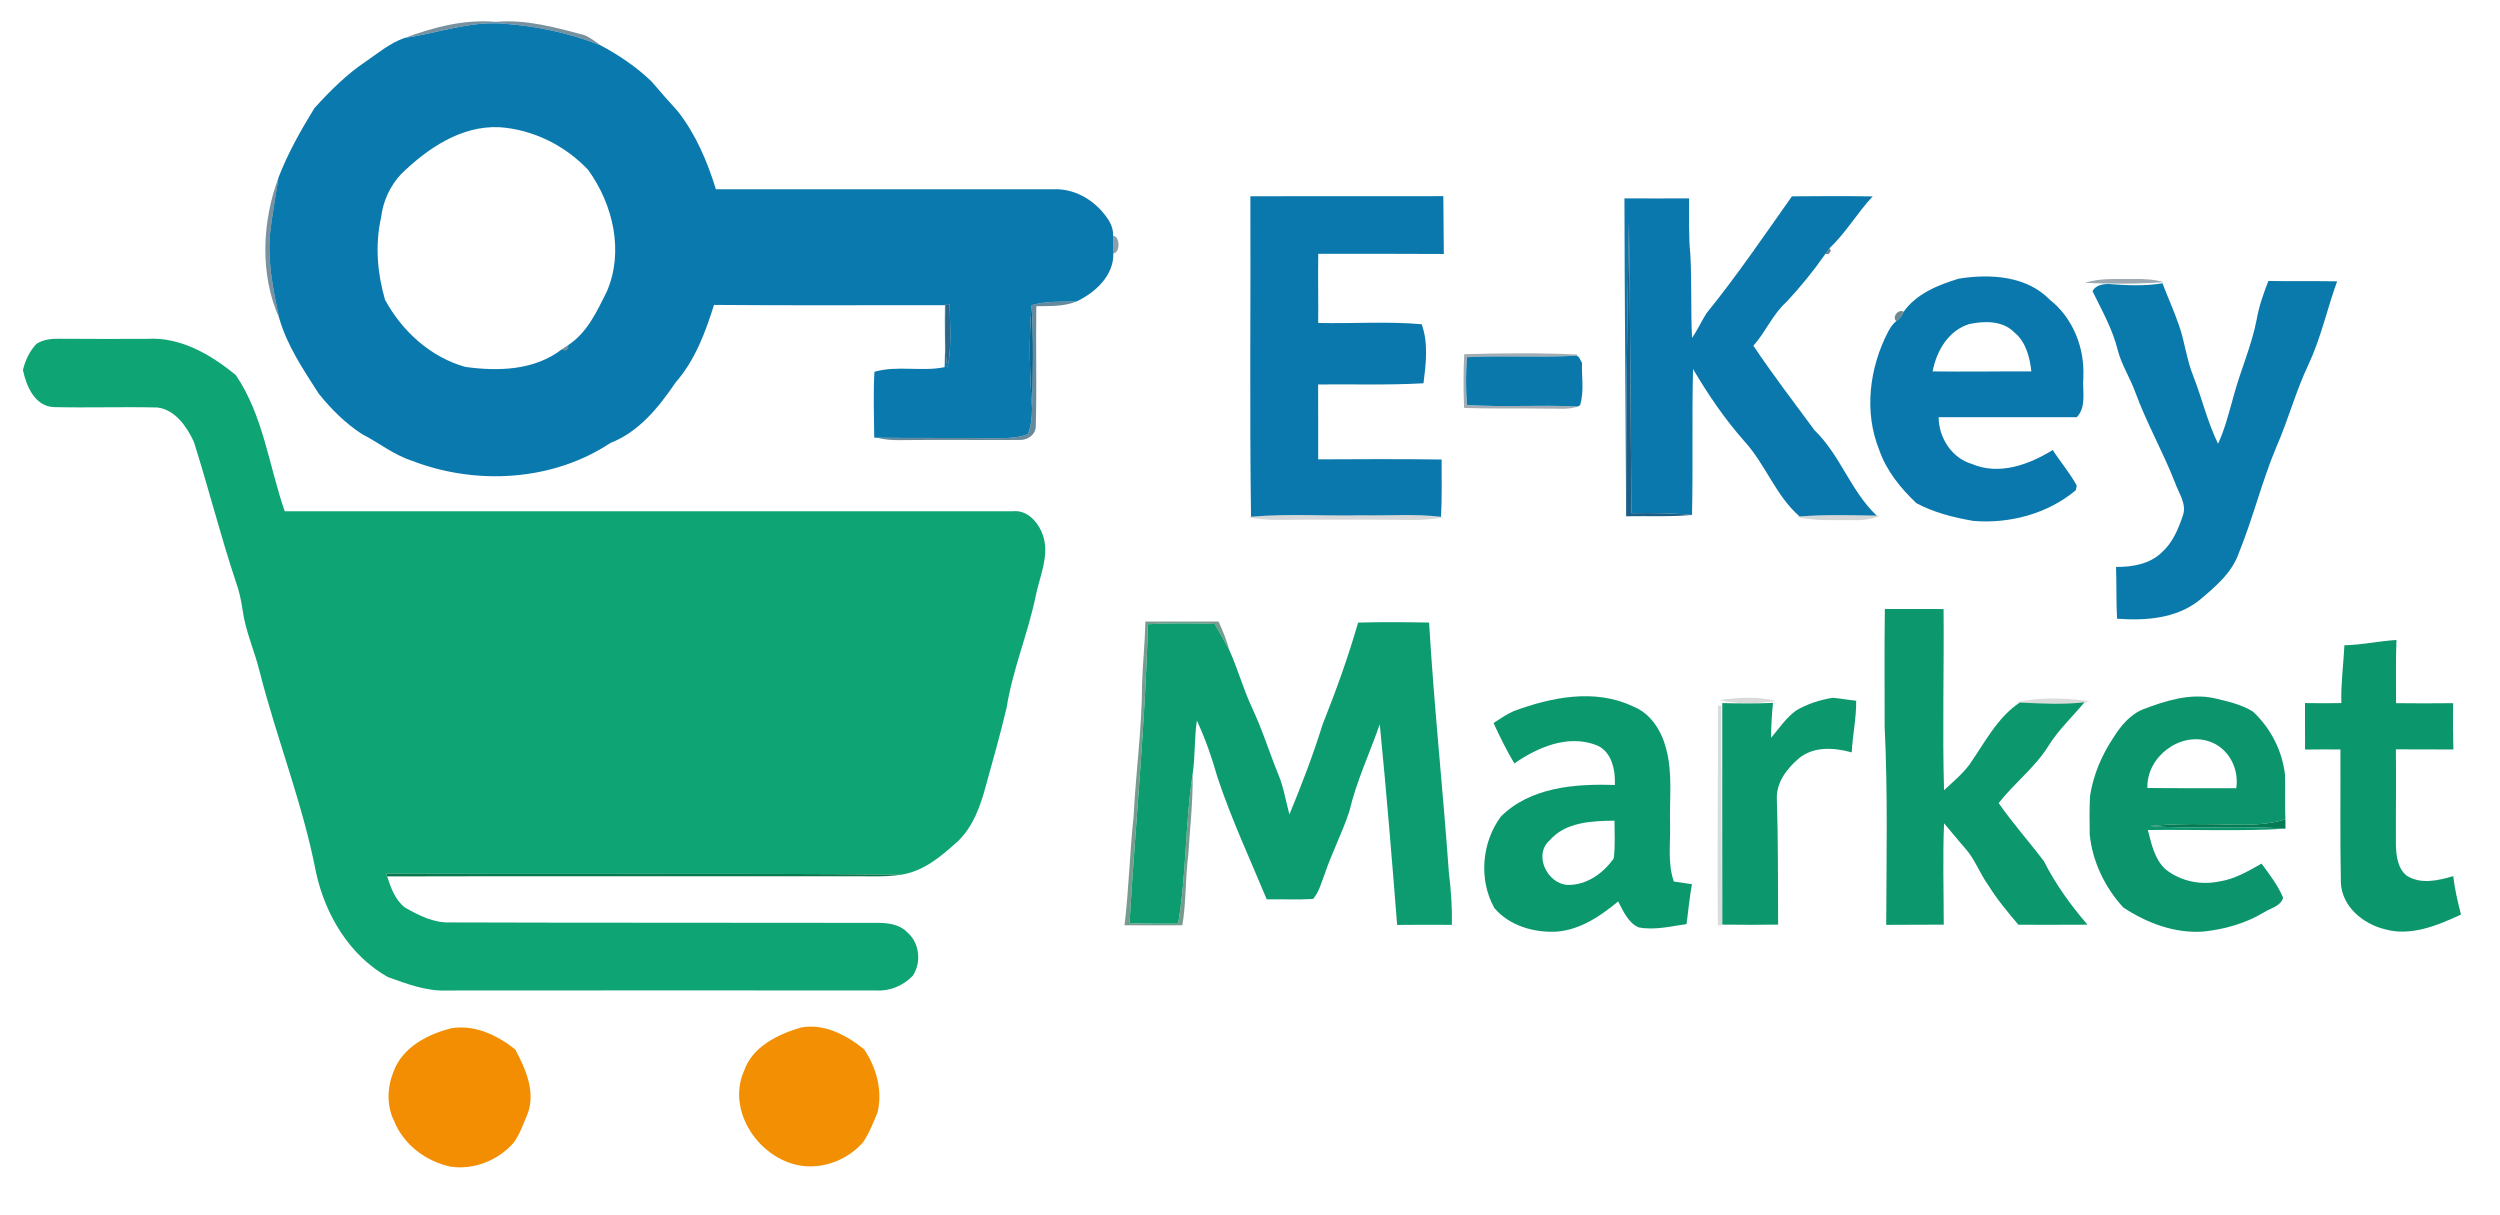 <?xml version="1.0" encoding="UTF-8" ?>
<!DOCTYPE svg PUBLIC "-//W3C//DTD SVG 1.1//EN" "http://www.w3.org/Graphics/SVG/1.1/DTD/svg11.dtd">
<svg width="716pt" height="348pt" viewBox="0 0 716 348" version="1.1" xmlns="http://www.w3.org/2000/svg">
<g id="#19415894">
<path fill="#194158" opacity="0.58" d=" M 115.81 10.90 C 124.16 7.80 133.00 5.45 141.99 6.27 C 150.58 5.48 158.91 7.81 167.11 9.97 C 168.94 10.60 170.42 11.89 171.98 12.97 C 163.10 9.44 153.57 7.44 144.04 6.77 C 134.39 6.03 125.22 9.51 115.81 10.90 Z" />
</g>
<g id="#0a79aeff">
<path fill="#0a79ae" opacity="1.00" d=" M 115.81 10.90 C 125.22 9.51 134.39 6.03 144.04 6.77 C 153.57 7.44 163.10 9.44 171.98 12.97 C 177.26 15.78 182.31 19.20 186.63 23.36 C 189.09 26.23 191.56 29.10 194.12 31.88 C 199.27 38.44 202.60 46.27 205.03 54.20 C 237.37 54.19 269.71 54.21 302.06 54.20 C 308.44 54.04 314.39 57.96 317.66 63.30 C 318.44 64.57 318.86 66.04 318.80 67.54 C 318.79 69.21 318.81 70.88 318.86 72.55 C 319.03 78.95 313.62 83.87 308.23 86.38 C 303.96 86.42 299.62 86.21 295.47 87.40 C 294.60 97.27 294.93 107.21 295.58 117.08 C 295.54 119.53 295.31 122.03 294.39 124.32 C 291.43 125.54 288.16 125.46 285.02 125.51 C 273.71 125.35 262.40 125.52 251.09 125.36 L 250.38 125.35 C 250.30 119.06 250.10 112.76 250.43 106.48 C 257.00 104.58 263.97 106.52 270.55 105.15 C 270.78 99.24 270.51 93.32 270.63 87.40 C 248.58 87.37 226.53 87.52 204.49 87.33 C 202.01 95.24 199.05 103.20 193.51 109.52 C 188.67 116.60 183.10 123.63 174.84 126.86 C 158.18 137.88 136.24 139.06 117.84 131.91 C 112.68 130.22 108.44 126.75 103.66 124.31 C 98.91 121.23 94.83 117.15 91.29 112.75 C 86.91 105.90 82.23 99.05 79.97 91.13 C 78.18 82.75 76.38 74.14 77.50 65.54 C 78.15 60.61 78.96 55.71 79.77 50.81 C 82.46 43.87 86.14 37.32 90.04 30.98 C 94.48 26.09 99.20 21.35 104.71 17.65 C 108.29 15.22 111.65 12.32 115.81 10.90 M 114.86 49.87 C 111.67 53.30 109.67 57.72 109.13 62.36 C 107.39 70.12 108.07 78.24 110.26 85.83 C 115.13 94.83 123.28 102.28 133.26 105.08 C 142.66 106.40 153.15 106.10 160.96 100.00 L 161.80 100.36 L 162.70 99.77 L 162.71 98.85 C 168.18 95.30 170.96 89.18 173.77 83.55 C 178.78 72.05 175.58 58.49 168.43 48.64 C 161.86 41.66 152.61 37.07 143.03 36.43 C 132.01 35.93 122.42 42.53 114.86 49.87 M 270.79 87.10 C 270.66 93.22 270.42 99.37 271.35 105.45 C 272.61 99.41 272.07 93.23 271.96 87.12 L 270.79 87.10 Z" />
</g>
<g id="#2449609a">
<path fill="#244960" opacity="0.60" d=" M 79.97 91.13 C 74.36 78.55 75.04 63.57 79.77 50.81 C 78.96 55.71 78.15 60.61 77.50 65.54 C 76.38 74.14 78.18 82.75 79.97 91.13 Z" />
</g>
<g id="#0a78acff">
<path fill="#0a78ac" opacity="1.00" d=" M 358.11 56.22 C 376.53 56.15 394.95 56.25 413.37 56.18 C 413.39 61.70 413.44 67.22 413.51 72.74 C 401.52 72.65 389.53 72.70 377.55 72.69 C 377.42 79.29 377.61 85.89 377.53 92.49 C 387.39 92.73 397.34 91.99 407.16 92.86 C 409.13 98.23 408.39 104.21 407.69 109.77 C 397.64 110.35 387.57 110.00 377.51 110.11 C 377.55 117.26 377.51 124.41 377.53 131.56 C 389.31 131.48 401.10 131.46 412.88 131.60 C 412.86 137.07 413.02 142.54 412.71 148.01 C 405.17 147.11 397.57 147.75 390.00 147.58 C 379.44 147.83 368.83 147.05 358.29 148.00 C 357.87 117.42 358.22 86.81 358.11 56.22 Z" />
<path fill="#0a78ac" opacity="1.00" d=" M 545.20 89.29 C 548.80 84.15 555.16 81.56 561.01 79.80 C 569.97 78.39 580.40 78.95 587.10 85.88 C 593.72 91.06 597.08 99.71 596.67 108.00 C 596.33 111.85 597.71 116.36 594.80 119.49 C 581.60 119.48 568.41 119.48 555.22 119.49 C 555.27 125.39 558.99 131.21 564.78 132.89 C 572.53 136.21 581.17 133.08 587.90 128.87 C 590.12 132.33 592.84 135.47 594.79 139.10 C 594.72 139.43 594.58 140.08 594.51 140.40 C 586.48 147.14 575.52 150.06 565.16 149.19 C 559.55 148.22 553.87 146.81 548.84 144.10 C 544.34 139.82 540.25 134.81 538.21 128.86 C 533.77 117.90 535.41 105.24 540.80 94.93 C 541.40 93.84 542.08 92.75 543.09 91.98 C 544.07 91.34 544.80 90.40 545.20 89.29 M 553.50 106.37 C 562.92 106.50 572.35 106.33 581.78 106.37 C 581.32 102.27 580.22 97.87 576.85 95.15 C 573.52 91.78 568.33 91.90 564.04 92.80 C 558.03 94.61 554.61 100.52 553.50 106.37 Z" />
</g>
<g id="#0a78adff">
<path fill="#0a78ad" opacity="1.00" d=" M 513.21 56.23 C 520.92 56.15 528.63 56.13 536.34 56.25 C 531.93 60.93 528.69 66.66 524.00 71.04 C 523.70 71.47 523.09 72.32 522.78 72.74 C 519.39 77.59 515.62 82.23 511.57 86.55 C 507.65 90.08 505.67 95.12 502.17 99.01 C 507.70 107.31 513.80 115.22 519.70 123.25 C 527.07 130.35 530.03 140.64 537.50 147.68 C 530.14 147.57 522.76 147.32 515.41 147.92 C 508.55 141.95 505.67 133.03 499.62 126.41 C 494.00 120.05 489.18 113.00 484.89 105.69 C 484.53 119.61 484.91 133.55 484.59 147.48 C 478.82 146.93 473.02 146.90 467.24 146.98 C 467.01 119.25 466.89 91.52 466.53 63.80 C 465.99 91.81 465.70 119.84 465.72 147.86 C 465.59 117.51 465.29 87.17 465.24 56.82 C 471.41 56.85 477.58 56.83 483.76 56.82 C 483.82 62.22 483.58 67.63 484.12 73.00 C 484.55 80.91 484.21 88.85 484.60 96.76 C 486.19 94.51 487.29 91.96 488.79 89.65 C 497.48 78.93 505.24 67.49 513.21 56.23 Z" />
</g>
<g id="#054f7be7">
<path fill="#054f7b" opacity="0.91" d=" M 465.72 147.86 C 465.70 119.84 465.99 91.81 466.53 63.80 C 466.89 91.52 467.01 119.25 467.24 146.98 C 473.02 146.90 478.82 146.93 484.59 147.48 C 478.31 148.07 472.01 147.73 465.72 147.86 Z" />
</g>
<g id="#25486087">
<path fill="#254860" opacity="0.53" d=" M 318.80 67.54 C 320.82 67.56 320.87 72.49 318.86 72.55 C 318.81 70.88 318.79 69.21 318.80 67.54 Z" />
</g>
<g id="#10384f9d">
<path fill="#10384f" opacity="0.62" d=" M 522.78 72.74 C 523.09 72.32 523.70 71.47 524.00 71.04 L 524.33 71.89 L 523.70 72.77 L 522.78 72.74 Z" />
</g>
<g id="#203e5270">
<path fill="#203e52" opacity="0.44" d=" M 597.13 81.01 C 601.60 79.54 606.36 79.99 611.00 79.90 C 613.91 79.85 616.86 79.98 619.67 80.81 C 612.18 81.35 604.63 81.34 597.13 81.01 Z" />
</g>
<g id="#0a79acff">
<path fill="#0a79ac" opacity="1.00" d=" M 646.31 91.53 C 646.97 87.72 648.26 84.07 649.66 80.47 C 656.22 80.58 662.79 80.46 669.36 80.57 C 666.49 88.42 664.76 96.66 661.21 104.26 C 657.54 111.96 655.36 120.25 651.93 128.05 C 647.79 137.94 645.26 148.38 641.23 158.31 C 639.27 164.05 634.43 168.10 629.93 171.87 C 623.32 177.18 614.46 177.80 606.33 177.20 C 606.05 172.26 606.21 167.31 606.03 162.37 C 610.65 162.41 615.74 161.56 619.16 158.18 C 622.19 155.49 623.82 151.65 625.09 147.89 C 626.49 144.46 623.93 141.20 622.86 138.05 C 619.43 129.32 614.78 121.14 611.55 112.33 C 610.07 108.22 607.61 104.52 606.52 100.27 C 605.04 94.29 602.00 88.89 599.30 83.41 C 600.10 81.73 602.14 81.35 603.83 81.34 C 608.98 81.71 614.21 82.00 619.34 81.13 C 620.82 85.10 622.61 88.93 623.98 92.94 C 625.74 97.81 626.22 103.04 628.21 107.84 C 630.68 114.21 632.24 120.94 635.25 127.09 C 637.29 122.69 638.41 117.96 639.74 113.32 C 641.71 105.99 644.87 99.01 646.31 91.53 Z" />
</g>
<g id="#255771b2">
<path fill="#255771" opacity="0.70" d=" M 295.47 87.40 C 299.62 86.21 303.96 86.42 308.23 86.38 C 304.59 87.83 300.63 87.63 296.80 87.69 C 296.64 99.07 296.96 110.46 296.65 121.84 C 296.76 124.40 294.41 126.09 292.01 126.00 C 280.67 126.08 269.32 125.91 257.97 126.05 C 255.66 126.10 253.34 125.93 251.09 125.36 C 262.40 125.52 273.71 125.35 285.02 125.51 C 288.16 125.46 291.43 125.54 294.39 124.32 C 295.31 122.03 295.54 119.53 295.58 117.08 C 295.86 107.19 296.01 97.29 295.47 87.40 Z" />
</g>
<g id="#054b75d8">
<path fill="#054b75" opacity="0.85" d=" M 270.79 87.10 L 271.96 87.12 C 272.07 93.23 272.61 99.41 271.35 105.45 C 270.42 99.37 270.66 93.22 270.79 87.10 Z" />
</g>
<g id="#0c638eff">
<path fill="#0c638e" opacity="1.00" d=" M 295.58 117.08 C 294.93 107.21 294.60 97.27 295.47 87.40 C 296.01 97.29 295.86 107.19 295.58 117.08 Z" />
</g>
<g id="#103b4e98">
<path fill="#103b4e" opacity="0.60" d=" M 543.09 91.98 C 541.74 90.82 543.75 88.33 545.20 89.29 C 544.80 90.40 544.07 91.34 543.09 91.98 Z" />
</g>
<g id="#0ea474ff">
<path fill="#0ea474" opacity="1.00" d=" M 10.47 98.47 C 12.39 97.23 14.71 96.98 16.94 97.02 C 25.30 97.07 33.66 97.09 42.02 97.05 C 51.60 96.40 60.41 101.56 67.54 107.43 C 75.44 119.04 77.01 133.41 81.55 146.43 C 151.05 146.42 220.56 146.43 290.06 146.42 C 294.53 145.94 297.80 150.08 298.91 153.99 C 300.44 159.69 297.68 165.27 296.61 170.80 C 294.38 181.53 290.05 191.71 288.32 202.55 C 286.52 210.26 284.33 217.88 282.22 225.51 C 280.74 230.97 278.71 236.56 274.63 240.65 C 269.89 244.97 264.79 249.44 258.21 250.50 C 209.03 250.04 159.83 250.42 110.64 250.22 L 110.89 251.01 C 111.92 254.27 113.19 257.77 115.99 259.92 C 119.94 262.19 124.26 264.38 128.96 264.18 C 169.65 264.32 210.35 264.23 251.05 264.31 C 254.17 264.28 257.66 264.66 259.91 267.09 C 263.40 270.07 263.94 275.73 261.41 279.46 C 258.76 282.25 254.90 283.90 251.03 283.67 C 210.02 283.65 169.01 283.64 128.00 283.68 C 122.12 283.94 116.53 281.77 111.09 279.83 C 100.04 273.62 93.12 261.93 90.49 249.77 C 86.73 230.24 79.30 211.69 74.39 192.45 C 72.95 186.48 70.30 180.85 69.49 174.74 C 69.07 171.96 68.50 169.20 67.53 166.56 C 63.13 153.34 59.73 139.80 55.52 126.52 C 53.49 122.19 50.23 117.38 45.11 116.71 C 35.15 116.47 25.17 116.83 15.21 116.59 C 9.88 116.19 7.52 110.50 6.57 105.98 C 7.23 103.23 8.47 100.52 10.47 98.47 Z" />
</g>
<g id="#15394c9a">
<path fill="#15394c" opacity="0.60" d=" M 160.96 100.00 C 161.40 99.71 162.27 99.14 162.71 98.85 L 162.70 99.77 L 161.80 100.36 L 160.96 100.00 Z" />
</g>
<g id="#28404d6d">
<path fill="#28404d" opacity="0.43" d=" M 419.35 101.44 C 430.15 101.14 441.03 101.04 451.80 101.53 L 451.61 101.87 C 441.13 102.45 430.63 101.77 420.15 102.30 C 419.79 106.85 419.78 111.41 420.14 115.96 C 430.69 116.72 441.28 115.86 451.84 116.44 L 451.86 116.44 C 449.01 117.43 445.94 116.95 442.99 117.04 C 435.10 116.89 427.20 117.13 419.31 116.82 C 419.11 111.70 419.09 106.56 419.35 101.44 Z" />
</g>
<g id="#0b78acff">
<path fill="#0b78ac" opacity="1.00" d=" M 420.15 102.30 C 430.63 101.77 441.13 102.45 451.61 101.87 L 452.23 102.34 C 452.44 102.73 452.87 103.52 453.08 103.92 C 452.96 107.94 453.75 112.16 452.53 116.05 L 451.84 116.44 C 441.28 115.86 430.69 116.72 420.14 115.96 C 419.78 111.41 419.79 106.85 420.15 102.30 Z" />
</g>
<g id="#1c262d31">
<path fill="#1c262d" opacity="0.19" d=" M 537.50 147.68 L 538.54 147.73 C 536.14 148.66 533.58 149.06 531.01 148.97 C 525.51 148.86 519.91 149.36 514.51 148.02 L 515.41 147.92 C 522.76 147.32 530.14 147.57 537.50 147.68 Z" />
</g>
<g id="#1b262c2e">
<path fill="#1b262c" opacity="0.18" d=" M 358.29 148.00 C 368.83 147.05 379.44 147.83 390.00 147.58 C 397.57 147.75 405.17 147.11 412.71 148.01 L 413.61 148.13 C 410.44 148.72 407.22 148.96 404.00 148.91 C 394.00 148.79 384.00 148.84 374.00 148.84 C 368.46 148.82 362.86 149.26 357.40 148.12 L 358.29 148.00 Z" />
</g>
<g id="#0c976cff">
<path fill="#0c976c" opacity="1.00" d=" M 539.82 174.41 C 545.42 174.44 551.03 174.38 556.64 174.43 C 556.80 191.72 556.28 209.03 556.77 226.32 C 559.27 223.97 561.96 221.77 564.03 219.00 C 568.38 212.79 572.00 205.50 578.45 201.21 C 584.63 201.49 590.85 201.84 597.01 201.13 C 593.55 205.27 589.56 209.00 586.68 213.61 C 582.84 219.84 576.87 224.26 572.42 230.01 C 576.42 235.78 581.13 241.01 585.34 246.61 C 588.71 253.20 593.02 259.24 597.86 264.83 C 591.26 264.85 584.66 264.88 578.07 264.85 C 575.00 261.22 571.94 257.57 569.44 253.51 C 567.02 250.18 565.66 246.18 562.93 243.07 C 560.81 240.70 558.86 238.19 556.78 235.79 C 556.37 245.46 556.69 255.15 556.69 264.82 C 551.19 264.86 545.70 264.83 540.21 264.88 C 540.28 245.92 540.68 226.95 539.76 208.01 C 539.78 196.81 539.66 185.61 539.82 174.41 Z" />
</g>
<g id="#20584499">
<path fill="#205844" opacity="0.60" d=" M 328.04 178.00 C 335.02 177.99 342.00 177.98 348.99 178.00 C 350.22 180.65 351.31 183.37 352.08 186.19 C 350.75 183.67 349.31 181.21 347.93 178.72 C 341.54 178.45 335.15 178.46 328.77 178.78 C 328.02 207.38 325.17 235.86 323.50 264.41 C 328.13 264.55 332.77 264.57 337.41 264.53 C 339.84 250.37 339.39 235.89 341.57 221.68 C 341.70 229.44 340.80 237.15 340.32 244.89 C 339.44 251.57 339.76 258.34 338.63 265.00 C 333.11 265.02 327.59 265.04 322.07 264.99 C 323.31 254.61 323.54 244.15 324.67 233.76 C 325.29 221.15 327.06 208.62 327.08 195.98 C 327.27 189.98 327.92 184.00 328.04 178.00 Z" />
</g>
<g id="#0d9c70ff">
<path fill="#0d9c70" opacity="1.00" d=" M 388.96 178.31 C 395.73 178.12 402.51 178.18 409.29 178.30 C 410.71 202.24 413.26 226.12 414.97 250.04 C 415.58 254.96 415.91 259.91 415.82 264.88 C 410.59 264.87 405.37 264.82 400.14 264.90 C 398.62 245.73 397.06 226.55 395.16 207.42 C 392.29 215.75 388.46 223.77 386.45 232.38 C 384.44 238.48 381.45 244.20 379.40 250.30 C 378.45 252.74 377.82 255.41 376.08 257.46 C 371.66 257.73 367.22 257.50 362.79 257.57 C 357.97 245.94 352.63 234.51 348.66 222.54 C 347.11 217.01 345.20 211.58 342.79 206.37 C 342.02 211.44 342.34 216.61 341.57 221.68 C 339.39 235.89 339.84 250.37 337.41 264.53 C 332.77 264.57 328.13 264.55 323.50 264.41 C 325.17 235.86 328.02 207.38 328.77 178.78 C 335.15 178.46 341.54 178.45 347.93 178.72 C 349.31 181.21 350.75 183.67 352.08 186.19 C 354.48 191.51 356.02 197.18 358.49 202.49 C 361.48 208.80 363.53 215.49 366.17 221.95 C 367.67 225.58 368.26 229.49 369.29 233.26 C 372.78 224.79 376.08 216.24 378.79 207.49 C 382.61 197.92 386.11 188.22 388.96 178.31 Z" />
</g>
<g id="#0c966cff">
<path fill="#0c966c" opacity="1.00" d=" M 671.44 184.80 C 676.44 184.71 681.34 183.59 686.34 183.29 C 686.13 189.32 686.23 195.36 686.23 201.39 C 691.67 201.44 697.12 201.47 702.57 201.39 C 702.50 205.81 702.52 210.23 702.65 214.65 C 697.15 214.63 691.66 214.64 686.18 214.61 C 686.29 223.76 686.14 232.91 686.19 242.06 C 686.28 245.12 686.70 248.72 689.26 250.78 C 693.30 253.37 698.32 252.19 702.61 250.92 C 703.03 254.65 703.90 258.30 704.82 261.93 C 698.09 265.06 690.42 268.27 682.92 266.11 C 676.74 264.57 670.78 259.66 670.43 252.91 C 670.17 240.16 670.35 227.40 670.30 214.65 C 666.91 214.63 663.54 214.61 660.16 214.67 C 660.17 210.23 660.16 205.79 660.15 201.36 C 663.62 201.43 667.09 201.42 670.56 201.36 C 670.40 195.82 671.17 190.32 671.44 184.80 Z" />
</g>
<g id="#0c986dff">
<path fill="#0c986d" opacity="1.00" d=" M 433.54 203.66 C 444.32 199.66 456.83 197.13 467.67 202.31 C 472.73 204.26 475.84 209.26 477.15 214.32 C 479.11 221.38 478.11 228.76 478.30 235.99 C 478.46 241.47 477.55 247.16 479.38 252.46 C 481.10 252.73 482.83 252.99 484.57 253.24 C 483.88 257.02 483.53 260.85 483.03 264.66 C 478.50 265.30 473.91 266.47 469.32 265.61 C 466.27 264.27 464.91 260.93 463.44 258.17 C 458.40 262.36 452.61 266.26 445.89 266.82 C 439.38 267.18 432.36 265.18 428.00 260.09 C 423.44 251.97 424.36 241.30 429.83 233.88 C 438.26 225.44 451.21 224.41 462.50 224.83 C 462.69 220.45 461.56 214.92 456.89 213.29 C 448.86 210.37 440.32 214.06 433.71 218.65 C 431.48 214.92 429.56 211.02 427.75 207.07 C 429.63 205.86 431.48 204.56 433.54 203.66 M 443.78 240.71 C 439.10 244.87 443.15 253.16 449.00 253.44 C 454.37 253.55 459.19 250.11 462.17 245.85 C 462.64 242.27 462.38 238.64 462.39 235.04 C 455.88 235.12 448.38 235.40 443.78 240.71 Z" />
</g>
<g id="#18231e2b">
<path fill="#18231e" opacity="0.17" d=" M 492.51 200.51 C 497.85 199.76 503.35 199.37 508.62 200.78 C 503.27 201.54 497.80 201.73 492.51 200.51 Z" />
</g>
<g id="#0c976dff">
<path fill="#0c976d" opacity="1.00" d=" M 514.40 203.49 C 517.62 201.58 521.26 200.43 524.95 199.84 C 527.17 200.06 529.37 200.47 531.61 200.68 C 531.68 205.65 530.58 210.53 530.34 215.49 C 525.38 214.09 519.42 213.68 515.21 217.19 C 511.77 220.09 508.64 224.18 508.89 228.92 C 509.28 240.88 509.19 252.85 509.25 264.81 C 503.92 264.89 498.59 264.87 493.27 264.81 C 493.26 243.66 493.23 222.51 493.26 201.36 C 498.10 201.48 502.95 201.52 507.79 201.31 C 507.46 204.63 507.23 207.97 507.23 211.31 C 509.54 208.64 511.50 205.58 514.40 203.49 Z" />
</g>
<g id="#16221d29">
<path fill="#16221d" opacity="0.16" d=" M 577.53 201.15 C 584.43 199.56 591.67 199.91 598.64 200.83 C 598.23 200.90 597.42 201.05 597.01 201.13 C 590.85 201.84 584.63 201.49 578.45 201.21 L 577.53 201.15 Z" />
</g>
<g id="#0c956cff">
<path fill="#0c956c" opacity="1.00" d=" M 613.94 203.08 C 620.32 200.67 627.18 198.50 634.06 199.94 C 637.89 200.84 641.86 201.71 645.25 203.80 C 650.31 208.52 653.67 215.05 654.43 221.94 C 654.55 226.18 654.36 230.42 654.54 234.66 C 647.22 236.94 639.52 236.03 631.99 236.04 C 626.53 235.96 621.06 236.05 615.62 236.57 C 628.58 237.55 641.60 236.34 654.56 237.34 C 641.45 238.14 628.28 237.52 615.15 237.72 C 616.16 241.65 617.03 245.99 620.12 248.89 C 624.39 252.37 630.23 253.59 635.60 252.45 C 640.02 251.80 643.88 249.48 647.71 247.34 C 649.99 250.43 652.38 253.54 653.88 257.09 C 653.25 259.56 650.24 260.09 648.34 261.33 C 643.07 264.50 637.05 266.17 630.97 266.81 C 622.80 267.36 614.80 264.34 608.08 259.88 C 602.85 254.17 599.29 246.79 598.50 239.06 C 598.48 235.35 598.35 231.64 598.59 227.95 C 599.50 221.98 601.92 216.31 605.25 211.29 C 607.37 207.90 610.10 204.57 613.94 203.08 M 615.01 225.67 C 623.49 225.80 631.97 225.69 640.46 225.75 C 641.35 220.09 638.21 214.12 632.65 212.32 C 624.24 209.54 614.74 216.84 615.01 225.67 Z" />
</g>
<g id="#0b161225">
<path fill="#0b1612" opacity="0.15" d=" M 492.02 202.10 L 493.00 202.09 C 492.94 223.07 493.14 244.04 493.21 265.02 L 491.98 265.00 C 491.79 244.03 492.08 223.07 492.02 202.10 Z" />
</g>
<g id="#037b55fd">
<path fill="#037b55" opacity="1.00" d=" M 631.99 236.04 C 639.52 236.03 647.22 236.94 654.54 234.66 C 654.55 235.33 654.55 236.67 654.56 237.34 C 641.60 236.34 628.58 237.55 615.62 236.57 C 621.06 236.05 626.53 235.96 631.99 236.04 Z" />
</g>
<g id="#007348f6">
<path fill="#007348" opacity="0.96" d=" M 110.64 250.22 C 159.83 250.42 209.03 250.04 258.21 250.50 C 253.18 251.28 248.07 250.88 243.00 250.96 C 198.96 251.00 154.93 250.89 110.89 251.01 L 110.64 250.22 Z" />
</g>
<g id="#f38e02ff">
<path fill="#f38e02" opacity="1.00" d=" M 129.44 294.46 C 136.04 293.42 142.51 296.53 147.56 300.55 C 150.52 306.08 153.49 312.77 151.08 319.05 C 149.88 321.81 148.95 324.75 147.18 327.20 C 142.78 332.28 135.75 335.14 129.05 334.13 C 122.02 332.64 115.59 327.84 112.88 321.07 C 110.65 316.62 110.90 311.35 112.74 306.82 C 115.32 299.89 122.63 296.09 129.44 294.46 Z" />
</g>
<g id="#f28f02ff">
<path fill="#f28f02" opacity="1.00" d=" M 229.34 294.30 C 235.94 293.00 242.45 296.45 247.45 300.49 C 251.00 305.70 252.81 312.29 251.35 318.53 C 250.13 321.49 248.96 324.54 247.15 327.19 C 243.37 331.45 237.71 334.10 232.00 334.05 C 218.98 334.04 207.66 319.14 213.06 306.78 C 215.43 299.77 222.74 296.26 229.34 294.30 Z" />
</g>
</svg>
